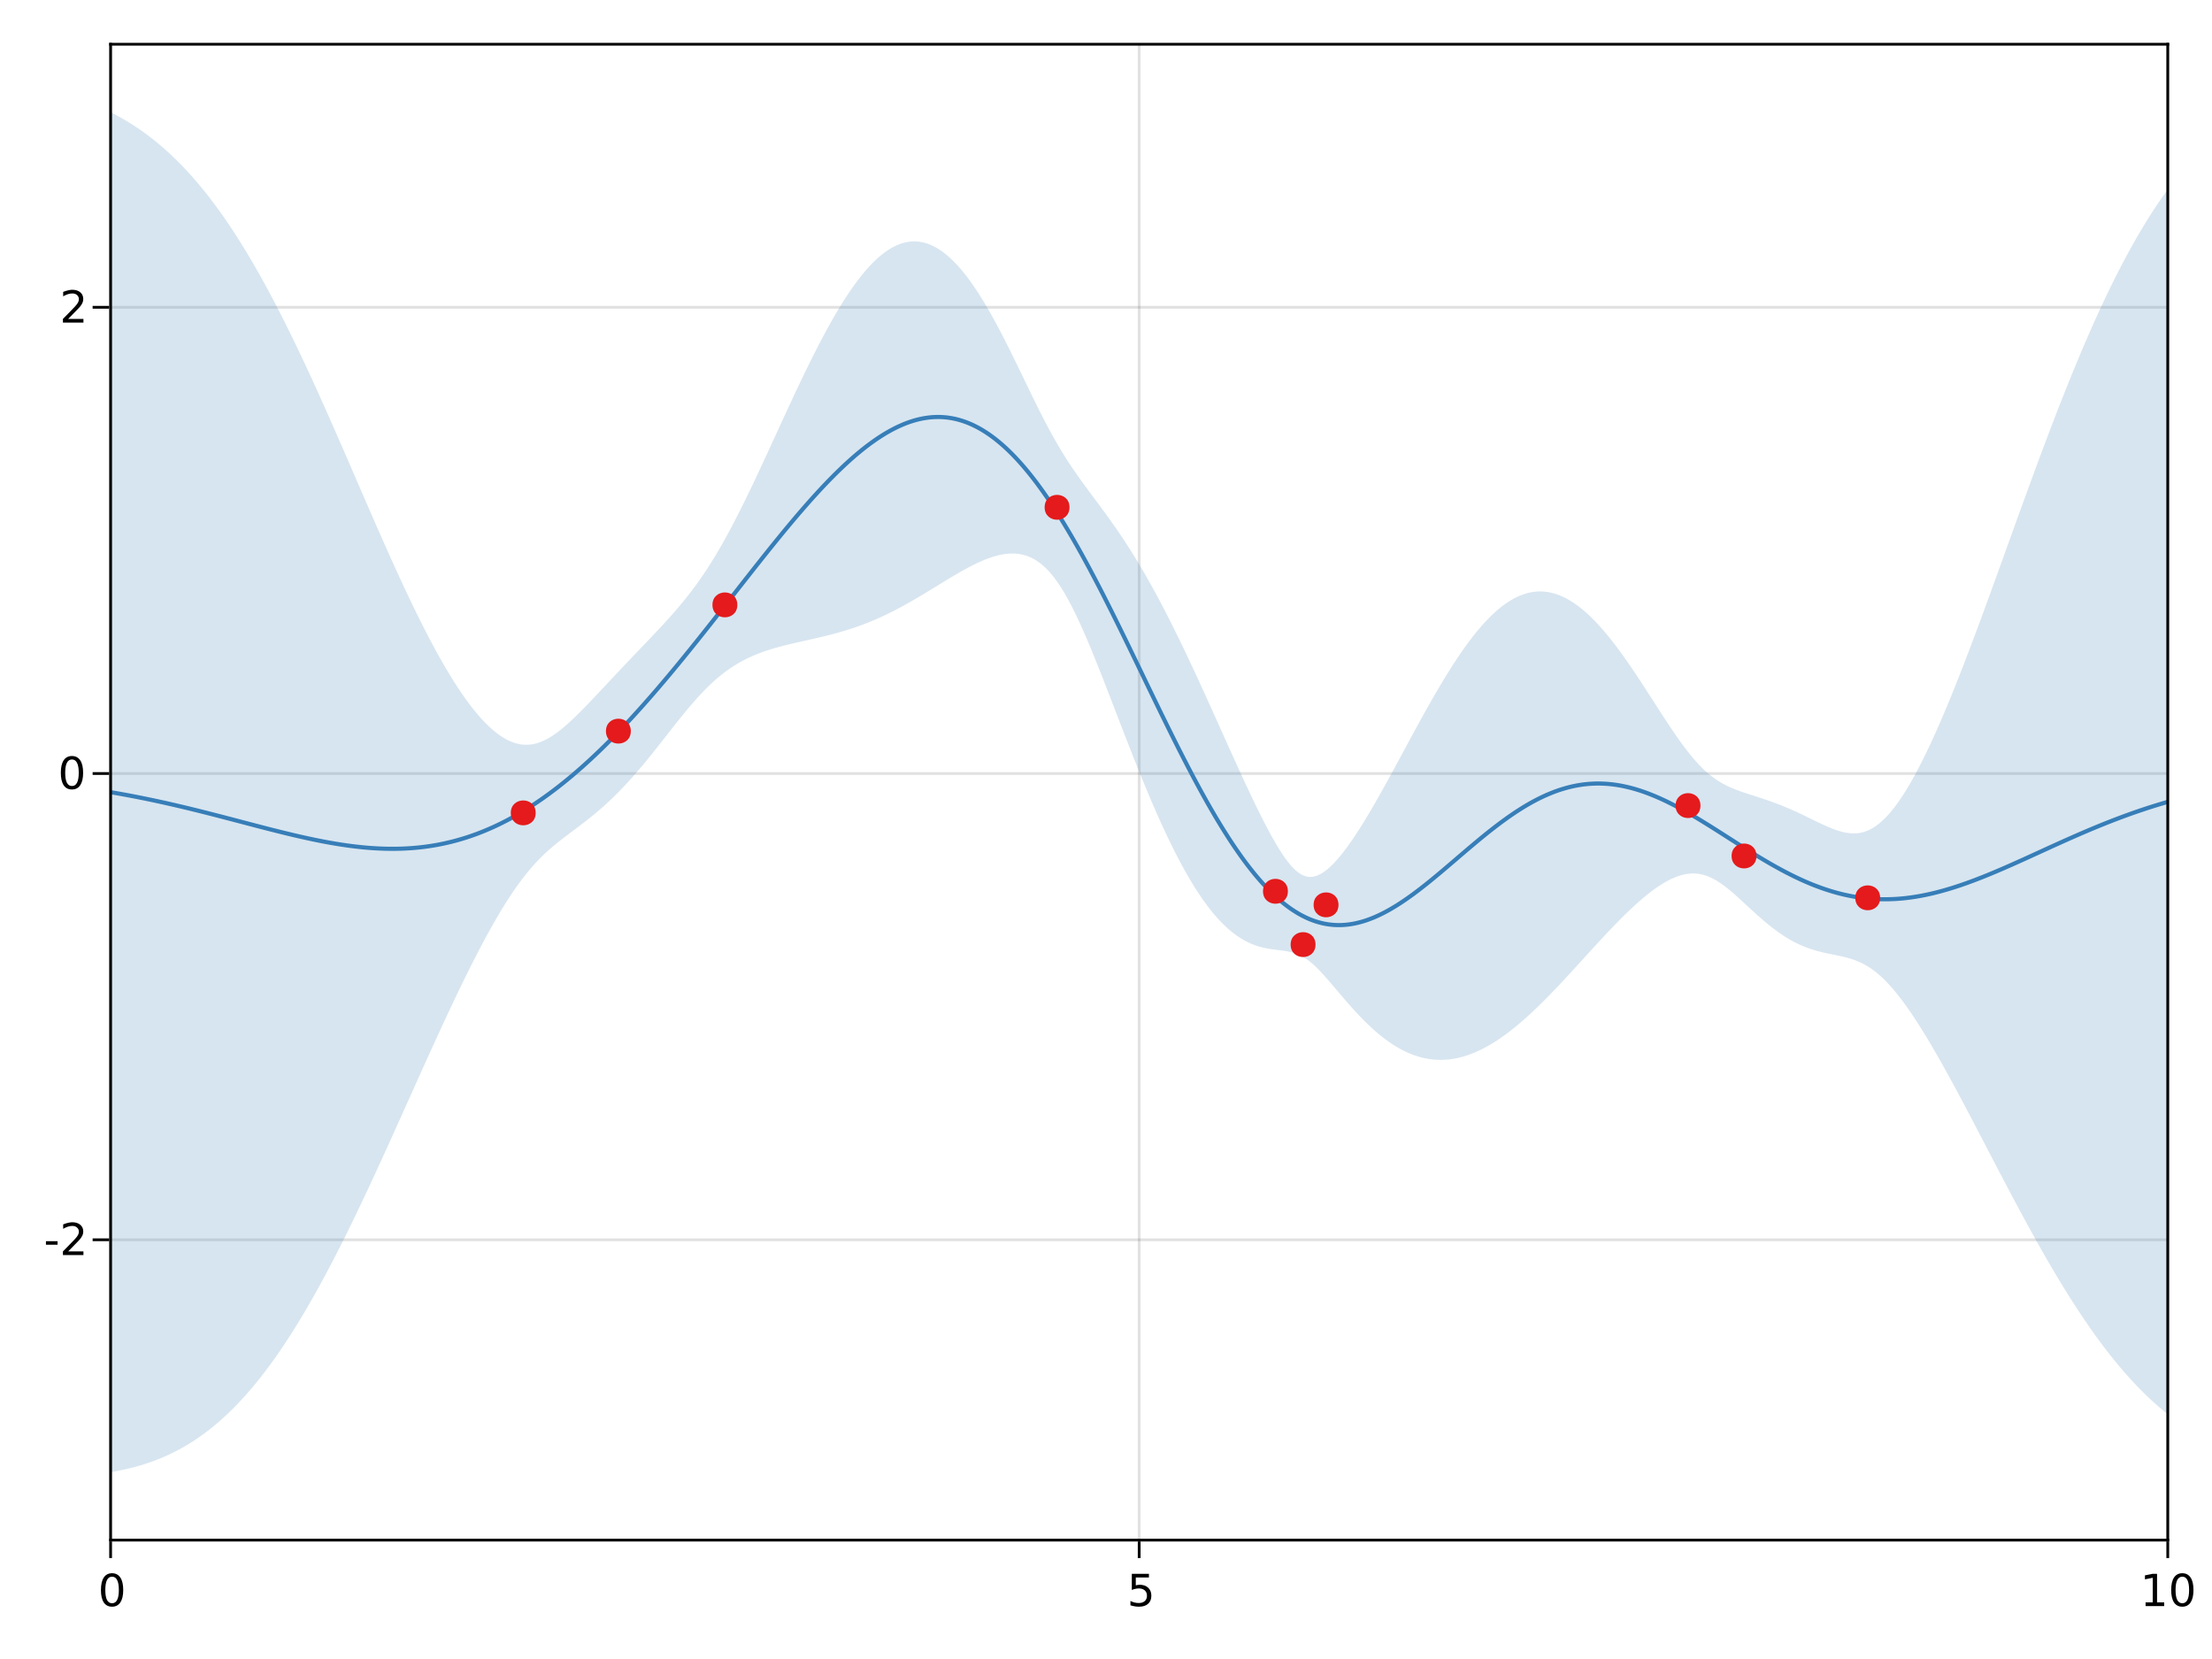 <?xml version="1.0" encoding="UTF-8"?>
<svg xmlns="http://www.w3.org/2000/svg" xmlns:xlink="http://www.w3.org/1999/xlink" width="600pt" height="450pt" viewBox="0 0 600 450" version="1.1">
<defs>
<g>
<symbol overflow="visible" id="cdISqWsS0-0">
<path style="stroke:none;" d="M 0.594 2.125 L 0.594 -8.469 L 6.594 -8.469 L 6.594 2.125 Z M 1.266 1.453 L 5.938 1.453 L 5.938 -7.781 L 1.266 -7.781 Z M 1.266 1.453 "/>
</symbol>
<symbol overflow="visible" id="cdISqWsS0-1">
<path style="stroke:none;" d="M 3.812 -7.969 C 3.207 -7.969 2.75 -7.664 2.438 -7.062 C 2.133 -6.469 1.984 -5.566 1.984 -4.359 C 1.984 -3.16 2.133 -2.258 2.438 -1.656 C 2.75 -1.062 3.207 -0.766 3.812 -0.766 C 4.426 -0.766 4.883 -1.062 5.188 -1.656 C 5.5 -2.258 5.656 -3.16 5.656 -4.359 C 5.656 -5.566 5.5 -6.469 5.188 -7.062 C 4.883 -7.664 4.426 -7.969 3.812 -7.969 Z M 3.812 -8.906 C 4.789 -8.906 5.539 -8.516 6.062 -7.734 C 6.582 -6.961 6.844 -5.836 6.844 -4.359 C 6.844 -2.891 6.582 -1.766 6.062 -0.984 C 5.539 -0.211 4.789 0.172 3.812 0.172 C 2.832 0.172 2.082 -0.211 1.562 -0.984 C 1.051 -1.766 0.797 -2.891 0.797 -4.359 C 0.797 -5.836 1.051 -6.961 1.562 -7.734 C 2.082 -8.516 2.832 -8.906 3.812 -8.906 Z M 3.812 -8.906 "/>
</symbol>
<symbol overflow="visible" id="cdISqWsS0-2">
<path style="stroke:none;" d="M 0.594 -3.766 L 3.75 -3.766 L 3.75 -2.812 L 0.594 -2.812 Z M 0.594 -3.766 "/>
</symbol>
<symbol overflow="visible" id="cdISqWsS1-0">
<path style="stroke:none;" d="M 0.594 2.125 L 0.594 -8.469 L 6.594 -8.469 L 6.594 2.125 Z M 1.266 1.453 L 5.938 1.453 L 5.938 -7.781 L 1.266 -7.781 Z M 1.266 1.453 "/>
</symbol>
<symbol overflow="visible" id="cdISqWsS1-1">
<path style="stroke:none;" d="M 1.297 -8.75 L 5.938 -8.75 L 5.938 -7.75 L 2.375 -7.75 L 2.375 -5.609 C 2.551 -5.672 2.723 -5.711 2.891 -5.734 C 3.066 -5.766 3.238 -5.781 3.406 -5.781 C 4.383 -5.781 5.16 -5.508 5.734 -4.969 C 6.305 -4.438 6.594 -3.719 6.594 -2.812 C 6.594 -1.863 6.297 -1.129 5.703 -0.609 C 5.117 -0.086 4.297 0.172 3.234 0.172 C 2.859 0.172 2.477 0.141 2.094 0.078 C 1.719 0.016 1.328 -0.078 0.922 -0.203 L 0.922 -1.391 C 1.273 -1.203 1.641 -1.062 2.016 -0.969 C 2.391 -0.875 2.785 -0.828 3.203 -0.828 C 3.879 -0.828 4.414 -1.004 4.812 -1.359 C 5.207 -1.711 5.406 -2.195 5.406 -2.812 C 5.406 -3.414 5.207 -3.895 4.812 -4.25 C 4.414 -4.602 3.879 -4.781 3.203 -4.781 C 2.891 -4.781 2.57 -4.742 2.25 -4.672 C 1.938 -4.609 1.617 -4.504 1.297 -4.359 Z M 1.297 -8.75 "/>
</symbol>
<symbol overflow="visible" id="cdISqWsS2-0">
<path style="stroke:none;" d="M 0.594 2.125 L 0.594 -8.469 L 6.594 -8.469 L 6.594 2.125 Z M 1.266 1.453 L 5.938 1.453 L 5.938 -7.781 L 1.266 -7.781 Z M 1.266 1.453 "/>
</symbol>
<symbol overflow="visible" id="cdISqWsS2-1">
<path style="stroke:none;" d="M 1.484 -1 L 3.422 -1 L 3.422 -7.672 L 1.312 -7.25 L 1.312 -8.328 L 3.406 -8.75 L 4.594 -8.75 L 4.594 -1 L 6.531 -1 L 6.531 0 L 1.484 0 Z M 1.484 -1 "/>
</symbol>
<symbol overflow="visible" id="cdISqWsS3-0">
<path style="stroke:none;" d="M 0.594 2.125 L 0.594 -8.469 L 6.594 -8.469 L 6.594 2.125 Z M 1.266 1.453 L 5.938 1.453 L 5.938 -7.781 L 1.266 -7.781 Z M 1.266 1.453 "/>
</symbol>
<symbol overflow="visible" id="cdISqWsS3-1">
<path style="stroke:none;" d="M 3.812 -7.969 C 3.207 -7.969 2.75 -7.664 2.438 -7.062 C 2.133 -6.469 1.984 -5.566 1.984 -4.359 C 1.984 -3.16 2.133 -2.258 2.438 -1.656 C 2.75 -1.062 3.207 -0.766 3.812 -0.766 C 4.426 -0.766 4.883 -1.062 5.188 -1.656 C 5.5 -2.258 5.656 -3.16 5.656 -4.359 C 5.656 -5.566 5.5 -6.469 5.188 -7.062 C 4.883 -7.664 4.426 -7.969 3.812 -7.969 Z M 3.812 -8.906 C 4.789 -8.906 5.539 -8.516 6.062 -7.734 C 6.582 -6.961 6.844 -5.836 6.844 -4.359 C 6.844 -2.891 6.582 -1.766 6.062 -0.984 C 5.539 -0.211 4.789 0.172 3.812 0.172 C 2.832 0.172 2.082 -0.211 1.562 -0.984 C 1.051 -1.766 0.797 -2.891 0.797 -4.359 C 0.797 -5.836 1.051 -6.961 1.562 -7.734 C 2.082 -8.516 2.832 -8.906 3.812 -8.906 Z M 3.812 -8.906 "/>
</symbol>
<symbol overflow="visible" id="cdISqWsS4-0">
<path style="stroke:none;" d="M 0.594 2.125 L 0.594 -8.469 L 6.594 -8.469 L 6.594 2.125 Z M 1.266 1.453 L 5.938 1.453 L 5.938 -7.781 L 1.266 -7.781 Z M 1.266 1.453 "/>
</symbol>
<symbol overflow="visible" id="cdISqWsS4-1">
<path style="stroke:none;" d="M 2.297 -1 L 6.438 -1 L 6.438 0 L 0.875 0 L 0.875 -1 C 1.32 -1.457 1.93 -2.078 2.703 -2.859 C 3.484 -3.648 3.973 -4.16 4.172 -4.391 C 4.555 -4.805 4.82 -5.16 4.969 -5.453 C 5.125 -5.754 5.203 -6.047 5.203 -6.328 C 5.203 -6.797 5.035 -7.176 4.703 -7.469 C 4.379 -7.758 3.957 -7.906 3.438 -7.906 C 3.062 -7.906 2.664 -7.844 2.25 -7.719 C 1.844 -7.594 1.406 -7.395 0.938 -7.125 L 0.938 -8.328 C 1.414 -8.516 1.859 -8.656 2.266 -8.75 C 2.68 -8.852 3.062 -8.906 3.406 -8.906 C 4.312 -8.906 5.035 -8.676 5.578 -8.219 C 6.117 -7.77 6.391 -7.164 6.391 -6.406 C 6.391 -6.051 6.32 -5.711 6.188 -5.391 C 6.051 -5.066 5.805 -4.688 5.453 -4.25 C 5.348 -4.133 5.035 -3.805 4.516 -3.266 C 3.992 -2.723 3.254 -1.969 2.297 -1 Z M 2.297 -1 "/>
</symbol>
<symbol overflow="visible" id="cdISqWsS5-0">
<path style="stroke:none;" d="M 0.594 2.125 L 0.594 -8.469 L 6.594 -8.469 L 6.594 2.125 Z M 1.266 1.453 L 5.938 1.453 L 5.938 -7.781 L 1.266 -7.781 Z M 1.266 1.453 "/>
</symbol>
<symbol overflow="visible" id="cdISqWsS5-1">
<path style="stroke:none;" d="M 3.812 -7.969 C 3.207 -7.969 2.75 -7.664 2.438 -7.062 C 2.133 -6.469 1.984 -5.566 1.984 -4.359 C 1.984 -3.16 2.133 -2.258 2.438 -1.656 C 2.75 -1.062 3.207 -0.766 3.812 -0.766 C 4.426 -0.766 4.883 -1.062 5.188 -1.656 C 5.5 -2.258 5.656 -3.16 5.656 -4.359 C 5.656 -5.566 5.5 -6.469 5.188 -7.062 C 4.883 -7.664 4.426 -7.969 3.812 -7.969 Z M 3.812 -8.906 C 4.789 -8.906 5.539 -8.516 6.062 -7.734 C 6.582 -6.961 6.844 -5.836 6.844 -4.359 C 6.844 -2.891 6.582 -1.766 6.062 -0.984 C 5.539 -0.211 4.789 0.172 3.812 0.172 C 2.832 0.172 2.082 -0.211 1.562 -0.984 C 1.051 -1.766 0.797 -2.891 0.797 -4.359 C 0.797 -5.836 1.051 -6.961 1.562 -7.734 C 2.082 -8.516 2.832 -8.906 3.812 -8.906 Z M 3.812 -8.906 "/>
</symbol>
<symbol overflow="visible" id="cdISqWsS6-0">
<path style="stroke:none;" d="M 0.594 2.125 L 0.594 -8.469 L 6.594 -8.469 L 6.594 2.125 Z M 1.266 1.453 L 5.938 1.453 L 5.938 -7.781 L 1.266 -7.781 Z M 1.266 1.453 "/>
</symbol>
<symbol overflow="visible" id="cdISqWsS6-1">
<path style="stroke:none;" d="M 2.297 -1 L 6.438 -1 L 6.438 0 L 0.875 0 L 0.875 -1 C 1.32 -1.457 1.93 -2.078 2.703 -2.859 C 3.484 -3.648 3.973 -4.16 4.172 -4.391 C 4.555 -4.805 4.82 -5.16 4.969 -5.453 C 5.125 -5.754 5.203 -6.047 5.203 -6.328 C 5.203 -6.797 5.035 -7.176 4.703 -7.469 C 4.379 -7.758 3.957 -7.906 3.438 -7.906 C 3.062 -7.906 2.664 -7.844 2.25 -7.719 C 1.844 -7.594 1.406 -7.395 0.938 -7.125 L 0.938 -8.328 C 1.414 -8.516 1.859 -8.656 2.266 -8.75 C 2.68 -8.852 3.062 -8.906 3.406 -8.906 C 4.312 -8.906 5.035 -8.676 5.578 -8.219 C 6.117 -7.77 6.391 -7.164 6.391 -6.406 C 6.391 -6.051 6.32 -5.711 6.188 -5.391 C 6.051 -5.066 5.805 -4.688 5.453 -4.25 C 5.348 -4.133 5.035 -3.805 4.516 -3.266 C 3.992 -2.723 3.254 -1.969 2.297 -1 Z M 2.297 -1 "/>
</symbol>
</g>
<clipPath id="clip1">
  <path d="M 30 97 L 588 97 L 588 267 L 30 267 Z M 30 97 "/>
</clipPath>
</defs>
<g id="surface1">
<rect x="0" y="0" width="600" height="450" style="fill:rgb(100%,100%,100%);fill-opacity:1;stroke:none;"/>
<path style=" stroke:none;fill-rule:nonzero;fill:rgb(100%,100%,100%);fill-opacity:1;" d="M 30 417.75 L 588 417.75 L 588 12 L 30 12 Z M 30 417.75 "/>
<path style="fill:none;stroke-width:1;stroke-linecap:butt;stroke-linejoin:miter;stroke:rgb(0%,0%,0%);stroke-opacity:0.12;stroke-miterlimit:10;" d="M 40 557 L 40 16 " transform="matrix(0.75,0,0,0.75,0,0)"/>
<path style="fill:none;stroke-width:1;stroke-linecap:butt;stroke-linejoin:miter;stroke:rgb(0%,0%,0%);stroke-opacity:0.12;stroke-miterlimit:10;" d="M 412 557 L 412 16 " transform="matrix(0.75,0,0,0.75,0,0)"/>
<path style="fill:none;stroke-width:1;stroke-linecap:butt;stroke-linejoin:miter;stroke:rgb(0%,0%,0%);stroke-opacity:0.12;stroke-miterlimit:10;" d="M 784 557 L 784 16 " transform="matrix(0.75,0,0,0.75,0,0)"/>
<path style="fill:none;stroke-width:1;stroke-linecap:butt;stroke-linejoin:miter;stroke:rgb(0%,0%,0%);stroke-opacity:0.12;stroke-miterlimit:10;" d="M 40 448.38 L 784 448.38 " transform="matrix(0.75,0,0,0.75,0,0)"/>
<path style="fill:none;stroke-width:1;stroke-linecap:butt;stroke-linejoin:miter;stroke:rgb(0%,0%,0%);stroke-opacity:0.12;stroke-miterlimit:10;" d="M 40 279.755 L 784 279.755 " transform="matrix(0.75,0,0,0.75,0,0)"/>
<path style="fill:none;stroke-width:1;stroke-linecap:butt;stroke-linejoin:miter;stroke:rgb(0%,0%,0%);stroke-opacity:0.12;stroke-miterlimit:10;" d="M 40 111.135 L 784 111.135 " transform="matrix(0.75,0,0,0.75,0,0)"/>
<g style="fill:rgb(0%,0%,0%);fill-opacity:1;">
  <use xlink:href="#cdISqWsS0-1" x="26.582" y="435.641"/>
</g>
<g style="fill:rgb(0%,0%,0%);fill-opacity:1;">
  <use xlink:href="#cdISqWsS1-1" x="305.707" y="435.641"/>
</g>
<g style="fill:rgb(0%,0%,0%);fill-opacity:1;">
  <use xlink:href="#cdISqWsS2-1" x="580.5" y="435.641"/>
</g>
<g style="fill:rgb(0%,0%,0%);fill-opacity:1;">
  <use xlink:href="#cdISqWsS3-1" x="588.133" y="435.641"/>
</g>
<g style="fill:rgb(0%,0%,0%);fill-opacity:1;">
  <use xlink:href="#cdISqWsS0-2" x="11.867" y="340.438"/>
</g>
<g style="fill:rgb(0%,0%,0%);fill-opacity:1;">
  <use xlink:href="#cdISqWsS4-1" x="16.195" y="340.438"/>
</g>
<g style="fill:rgb(0%,0%,0%);fill-opacity:1;">
  <use xlink:href="#cdISqWsS5-1" x="15.703" y="213.973"/>
</g>
<g style="fill:rgb(0%,0%,0%);fill-opacity:1;">
  <use xlink:href="#cdISqWsS6-1" x="16.195" y="87.504"/>
</g>
<path style=" stroke:none;fill-rule:nonzero;fill:rgb(21.6%,49.4%,72.2%);fill-opacity:0.2;" d="M 30 30.441 L 30.559 30.727 L 31.117 31.016 L 31.676 31.312 L 32.23 31.617 L 32.789 31.926 L 33.348 32.246 L 33.906 32.57 L 34.465 32.902 L 35.023 33.242 L 35.578 33.59 L 36.137 33.945 L 36.695 34.309 L 37.254 34.68 L 37.812 35.059 L 38.371 35.449 L 38.93 35.844 L 39.484 36.25 L 40.043 36.66 L 40.602 37.082 L 41.16 37.516 L 41.719 37.953 L 42.277 38.402 L 42.836 38.859 L 43.391 39.328 L 43.949 39.805 L 44.508 40.289 L 45.066 40.785 L 45.625 41.289 L 46.184 41.805 L 46.738 42.332 L 47.297 42.863 L 47.855 43.41 L 48.414 43.965 L 48.973 44.531 L 49.531 45.105 L 50.09 45.691 L 50.645 46.285 L 51.203 46.895 L 51.762 47.512 L 52.32 48.141 L 52.879 48.777 L 53.438 49.426 L 53.992 50.086 L 54.551 50.758 L 55.109 51.441 L 55.668 52.133 L 56.227 52.84 L 56.785 53.555 L 57.344 54.281 L 57.898 55.02 L 58.457 55.766 L 59.016 56.527 L 59.574 57.301 L 60.133 58.082 L 60.691 58.875 L 61.246 59.68 L 61.805 60.496 L 62.363 61.324 L 62.922 62.164 L 63.48 63.016 L 64.039 63.875 L 64.598 64.75 L 65.152 65.633 L 65.711 66.527 L 66.27 67.434 L 66.828 68.352 L 67.387 69.281 L 67.945 70.219 L 68.504 71.172 L 69.059 72.133 L 69.617 73.105 L 70.176 74.086 L 70.734 75.078 L 71.293 76.082 L 71.852 77.098 L 72.406 78.121 L 72.965 79.156 L 73.523 80.203 L 74.082 81.258 L 74.641 82.32 L 75.199 83.395 L 75.758 84.48 L 76.312 85.57 L 76.871 86.676 L 77.43 87.785 L 77.988 88.906 L 78.547 90.035 L 79.105 91.176 L 79.66 92.32 L 80.219 93.477 L 80.777 94.637 L 81.336 95.809 L 81.895 96.988 L 82.453 98.172 L 83.012 99.367 L 83.566 100.566 L 84.125 101.773 L 84.684 102.984 L 85.801 105.43 L 86.359 106.664 L 86.914 107.898 L 87.473 109.141 L 88.59 111.641 L 89.148 112.898 L 90.266 115.422 L 90.82 116.691 L 91.938 119.238 L 92.496 120.516 L 94.172 124.359 L 94.727 125.645 L 95.285 126.934 L 95.844 128.219 L 96.961 130.797 L 97.52 132.082 L 98.074 133.371 L 99.75 137.227 L 100.867 139.789 L 101.426 141.066 L 101.98 142.34 L 103.098 144.879 L 103.656 146.141 L 104.215 147.398 L 104.773 148.652 L 105.328 149.902 L 105.887 151.145 L 106.445 152.383 L 107.004 153.617 L 107.562 154.84 L 108.121 156.059 L 108.68 157.27 L 109.234 158.473 L 109.793 159.668 L 110.352 160.852 L 110.91 162.031 L 111.469 163.199 L 112.027 164.359 L 112.586 165.508 L 113.141 166.645 L 113.699 167.773 L 114.258 168.891 L 114.816 169.996 L 115.375 171.09 L 115.934 172.172 L 116.488 173.242 L 117.047 174.297 L 117.605 175.34 L 118.164 176.371 L 118.723 177.383 L 119.281 178.387 L 119.84 179.371 L 120.395 180.344 L 120.953 181.297 L 121.512 182.238 L 122.07 183.16 L 122.629 184.066 L 123.188 184.957 L 123.742 185.828 L 124.301 186.684 L 124.859 187.52 L 125.418 188.336 L 125.977 189.137 L 126.535 189.914 L 127.094 190.672 L 127.648 191.414 L 128.207 192.133 L 128.766 192.828 L 129.324 193.504 L 129.883 194.156 L 130.441 194.789 L 130.996 195.398 L 131.555 195.98 L 132.113 196.543 L 132.672 197.078 L 133.23 197.59 L 133.789 198.078 L 134.348 198.539 L 134.902 198.973 L 135.461 199.383 L 136.02 199.762 L 136.578 200.113 L 137.137 200.438 L 137.695 200.734 L 138.254 201 L 138.809 201.234 L 139.367 201.441 L 139.926 201.613 L 140.484 201.758 L 141.043 201.871 L 141.602 201.953 L 142.156 202 L 142.715 202.02 L 143.273 202.004 L 143.832 201.957 L 144.391 201.883 L 144.949 201.773 L 145.508 201.633 L 146.062 201.461 L 146.621 201.262 L 147.18 201.035 L 147.738 200.777 L 148.297 200.496 L 148.855 200.184 L 149.41 199.852 L 149.969 199.492 L 150.527 199.109 L 151.086 198.711 L 151.645 198.289 L 152.203 197.848 L 152.762 197.391 L 153.316 196.918 L 153.875 196.426 L 154.434 195.926 L 154.992 195.41 L 155.551 194.887 L 156.109 194.352 L 156.664 193.805 L 157.223 193.25 L 157.781 192.691 L 158.34 192.125 L 159.457 190.977 L 160.016 190.395 L 160.57 189.809 L 161.129 189.223 L 161.688 188.633 L 163.922 186.258 L 164.477 185.664 L 165.035 185.066 L 167.27 182.691 L 167.824 182.098 L 169.5 180.328 L 170.059 179.742 L 170.617 179.152 L 171.176 178.566 L 171.73 177.984 L 172.289 177.398 L 172.848 176.816 L 173.406 176.23 L 173.965 175.648 L 174.523 175.062 L 175.078 174.48 L 175.637 173.895 L 176.195 173.312 L 176.754 172.723 L 177.312 172.137 L 178.43 170.949 L 178.984 170.355 L 179.543 169.754 L 180.102 169.148 L 180.66 168.539 L 181.219 167.926 L 181.777 167.305 L 182.336 166.676 L 182.891 166.039 L 183.449 165.395 L 184.008 164.742 L 184.566 164.082 L 185.125 163.406 L 185.684 162.723 L 186.238 162.027 L 186.797 161.32 L 187.355 160.598 L 187.914 159.863 L 188.473 159.113 L 189.031 158.348 L 189.59 157.566 L 190.145 156.77 L 190.703 155.957 L 191.262 155.129 L 191.82 154.281 L 192.379 153.414 L 192.938 152.535 L 193.492 151.633 L 194.051 150.715 L 194.609 149.781 L 195.168 148.828 L 195.727 147.859 L 196.285 146.875 L 196.844 145.871 L 197.398 144.852 L 197.957 143.82 L 198.516 142.77 L 199.074 141.707 L 199.633 140.629 L 200.191 139.535 L 200.746 138.434 L 201.305 137.316 L 201.863 136.191 L 202.422 135.051 L 202.98 133.902 L 203.539 132.746 L 204.098 131.578 L 204.652 130.402 L 205.211 129.223 L 205.77 128.035 L 206.328 126.84 L 206.887 125.641 L 207.445 124.438 L 208.004 123.23 L 208.559 122.02 L 211.352 115.945 L 211.906 114.73 L 213.023 112.309 L 213.582 111.102 L 214.141 109.898 L 214.699 108.699 L 215.258 107.504 L 215.812 106.312 L 216.371 105.133 L 216.93 103.957 L 217.488 102.789 L 218.047 101.629 L 218.605 100.477 L 219.16 99.336 L 219.719 98.203 L 220.277 97.082 L 220.836 95.969 L 221.395 94.871 L 221.953 93.785 L 222.512 92.711 L 223.066 91.652 L 223.625 90.605 L 224.184 89.574 L 224.742 88.555 L 225.301 87.555 L 225.859 86.57 L 226.414 85.602 L 226.973 84.648 L 227.531 83.715 L 228.09 82.801 L 228.648 81.902 L 229.207 81.027 L 229.766 80.168 L 230.32 79.332 L 230.879 78.512 L 231.438 77.719 L 231.996 76.941 L 232.555 76.191 L 233.113 75.461 L 233.672 74.754 L 234.227 74.066 L 234.785 73.406 L 235.344 72.77 L 235.902 72.16 L 236.461 71.57 L 237.02 71.008 L 237.574 70.473 L 238.133 69.961 L 238.691 69.477 L 239.25 69.02 L 239.809 68.586 L 240.367 68.184 L 240.926 67.805 L 241.48 67.453 L 242.039 67.133 L 242.598 66.84 L 243.156 66.57 L 243.715 66.336 L 244.273 66.125 L 244.828 65.945 L 245.387 65.793 L 245.945 65.672 L 246.504 65.578 L 247.062 65.516 L 247.621 65.484 L 248.18 65.477 L 248.734 65.504 L 249.293 65.559 L 249.852 65.645 L 250.41 65.758 L 250.969 65.902 L 251.527 66.074 L 252.086 66.277 L 252.641 66.512 L 253.199 66.773 L 253.758 67.066 L 254.316 67.387 L 254.875 67.738 L 255.434 68.117 L 255.988 68.527 L 256.547 68.965 L 257.105 69.43 L 257.664 69.926 L 258.223 70.445 L 258.781 70.996 L 259.34 71.574 L 259.895 72.18 L 260.453 72.812 L 261.012 73.473 L 261.57 74.156 L 262.129 74.871 L 262.688 75.605 L 263.242 76.367 L 263.801 77.156 L 264.359 77.965 L 264.918 78.801 L 265.477 79.656 L 266.035 80.535 L 266.594 81.438 L 267.148 82.363 L 267.707 83.305 L 268.266 84.27 L 268.824 85.25 L 269.383 86.254 L 269.941 87.27 L 270.496 88.309 L 271.055 89.359 L 271.613 90.426 L 272.172 91.504 L 272.73 92.598 L 273.289 93.703 L 273.848 94.82 L 274.402 95.945 L 274.961 97.078 L 275.52 98.219 L 276.637 100.516 L 277.754 102.828 L 278.309 103.98 L 278.867 105.137 L 279.984 107.434 L 280.543 108.57 L 281.102 109.703 L 281.656 110.824 L 282.215 111.934 L 282.773 113.027 L 283.332 114.113 L 283.891 115.18 L 284.449 116.227 L 285.008 117.262 L 285.562 118.273 L 286.121 119.266 L 286.68 120.242 L 287.238 121.195 L 287.797 122.129 L 288.355 123.043 L 288.91 123.938 L 289.469 124.812 L 290.027 125.672 L 290.586 126.512 L 291.145 127.336 L 291.703 128.148 L 292.262 128.949 L 292.816 129.734 L 293.375 130.512 L 293.934 131.281 L 294.492 132.043 L 295.051 132.801 L 295.609 133.555 L 296.164 134.305 L 296.723 135.051 L 297.84 136.551 L 298.957 138.059 L 299.516 138.82 L 300.07 139.586 L 300.629 140.359 L 301.188 141.141 L 301.746 141.926 L 302.305 142.723 L 302.863 143.527 L 303.422 144.34 L 303.977 145.164 L 304.535 145.996 L 305.094 146.84 L 305.652 147.699 L 306.211 148.562 L 306.77 149.441 L 307.324 150.332 L 307.883 151.234 L 308.441 152.148 L 309 153.074 L 309.559 154.012 L 310.117 154.965 L 310.676 155.926 L 311.23 156.898 L 311.789 157.887 L 312.348 158.887 L 312.906 159.895 L 313.465 160.918 L 314.023 161.953 L 314.578 162.996 L 315.137 164.055 L 315.695 165.121 L 316.254 166.199 L 316.812 167.289 L 317.371 168.387 L 317.93 169.496 L 318.484 170.617 L 319.043 171.746 L 319.602 172.883 L 320.16 174.031 L 320.719 175.184 L 321.277 176.348 L 321.836 177.52 L 322.391 178.699 L 322.949 179.887 L 323.508 181.078 L 324.066 182.277 L 324.625 183.484 L 325.184 184.695 L 325.738 185.91 L 326.297 187.129 L 327.414 189.582 L 328.531 192.051 L 329.09 193.289 L 329.645 194.527 L 330.203 195.766 L 332.438 200.734 L 332.992 201.973 L 333.551 203.211 L 334.109 204.445 L 335.227 206.906 L 335.785 208.129 L 336.344 209.348 L 336.898 210.562 L 337.457 211.77 L 338.016 212.969 L 338.574 214.16 L 339.133 215.344 L 339.691 216.516 L 340.246 217.676 L 340.805 218.828 L 341.363 219.965 L 341.922 221.086 L 342.48 222.191 L 343.039 223.281 L 343.598 224.352 L 344.152 225.402 L 344.711 226.434 L 345.27 227.434 L 345.828 228.414 L 346.387 229.359 L 346.945 230.277 L 347.504 231.156 L 348.059 232 L 348.617 232.801 L 349.176 233.559 L 349.734 234.266 L 350.293 234.918 L 350.852 235.512 L 351.406 236.047 L 351.965 236.516 L 352.523 236.918 L 353.082 237.254 L 353.641 237.512 L 354.199 237.703 L 354.758 237.82 L 355.312 237.867 L 355.871 237.844 L 356.43 237.754 L 356.988 237.602 L 357.547 237.391 L 358.105 237.121 L 358.66 236.797 L 359.219 236.426 L 359.777 236.004 L 360.336 235.543 L 360.895 235.039 L 361.453 234.496 L 362.012 233.918 L 362.566 233.309 L 363.125 232.668 L 363.684 231.996 L 364.242 231.297 L 364.801 230.574 L 365.359 229.828 L 365.914 229.055 L 366.473 228.262 L 367.031 227.453 L 367.59 226.621 L 368.148 225.77 L 368.707 224.906 L 369.266 224.023 L 369.82 223.125 L 370.379 222.215 L 370.938 221.289 L 371.496 220.352 L 372.055 219.406 L 372.613 218.445 L 373.172 217.477 L 373.727 216.5 L 374.285 215.516 L 374.844 214.52 L 375.402 213.52 L 375.961 212.512 L 376.52 211.5 L 377.074 210.48 L 378.191 208.434 L 378.75 207.406 L 379.867 205.344 L 380.426 204.309 L 380.98 203.273 L 383.215 199.148 L 383.773 198.125 L 384.328 197.102 L 384.887 196.082 L 385.445 195.066 L 386.004 194.059 L 386.562 193.055 L 387.121 192.059 L 387.68 191.07 L 388.234 190.086 L 388.793 189.113 L 389.352 188.145 L 389.91 187.188 L 390.469 186.242 L 391.027 185.305 L 391.586 184.375 L 392.141 183.461 L 392.699 182.559 L 393.258 181.664 L 393.816 180.785 L 394.375 179.922 L 394.934 179.07 L 395.488 178.23 L 396.047 177.406 L 396.605 176.598 L 397.164 175.809 L 397.723 175.031 L 398.281 174.27 L 398.84 173.527 L 399.395 172.801 L 399.953 172.09 L 400.512 171.398 L 401.07 170.727 L 401.629 170.07 L 402.188 169.438 L 402.742 168.82 L 403.301 168.227 L 403.859 167.648 L 404.418 167.094 L 404.977 166.559 L 405.535 166.043 L 406.094 165.551 L 406.648 165.078 L 407.207 164.629 L 407.766 164.203 L 408.324 163.797 L 408.883 163.414 L 409.441 163.051 L 409.996 162.715 L 410.555 162.398 L 411.113 162.105 L 411.672 161.836 L 412.23 161.59 L 412.789 161.367 L 413.348 161.168 L 413.902 160.992 L 414.461 160.84 L 415.02 160.711 L 415.578 160.609 L 416.137 160.527 L 416.695 160.469 L 417.254 160.438 L 417.809 160.43 L 418.367 160.441 L 418.926 160.48 L 419.484 160.543 L 420.043 160.629 L 420.602 160.738 L 421.156 160.871 L 421.715 161.023 L 422.273 161.203 L 422.832 161.406 L 423.391 161.629 L 423.949 161.879 L 424.508 162.148 L 425.062 162.441 L 425.621 162.754 L 426.18 163.09 L 426.738 163.449 L 427.297 163.828 L 427.855 164.23 L 428.41 164.648 L 428.969 165.094 L 429.527 165.555 L 430.086 166.035 L 430.645 166.539 L 431.203 167.059 L 431.762 167.598 L 432.316 168.156 L 432.875 168.734 L 433.434 169.328 L 433.992 169.941 L 434.551 170.57 L 435.109 171.215 L 435.664 171.875 L 436.223 172.551 L 436.781 173.242 L 437.34 173.949 L 437.898 174.672 L 438.457 175.402 L 439.016 176.152 L 439.57 176.91 L 440.129 177.68 L 440.688 178.465 L 441.246 179.254 L 441.805 180.059 L 442.363 180.871 L 442.922 181.691 L 443.477 182.52 L 444.594 184.199 L 445.711 185.902 L 446.27 186.762 L 446.824 187.625 L 447.383 188.488 L 449.617 191.957 L 450.176 192.82 L 450.73 193.684 L 451.289 194.539 L 451.848 195.391 L 452.406 196.238 L 452.965 197.078 L 453.523 197.906 L 454.078 198.727 L 454.637 199.539 L 455.195 200.336 L 455.754 201.117 L 456.312 201.887 L 456.871 202.641 L 457.43 203.375 L 457.984 204.09 L 458.543 204.789 L 459.102 205.461 L 459.66 206.113 L 460.219 206.742 L 460.777 207.348 L 461.336 207.93 L 461.891 208.484 L 462.449 209.012 L 463.008 209.516 L 463.566 209.992 L 464.125 210.441 L 464.684 210.867 L 465.238 211.266 L 465.797 211.645 L 466.355 211.996 L 466.914 212.332 L 467.473 212.645 L 468.031 212.938 L 468.59 213.215 L 469.145 213.473 L 469.703 213.719 L 470.262 213.953 L 470.82 214.176 L 471.379 214.387 L 471.938 214.594 L 472.492 214.789 L 473.051 214.98 L 473.609 215.168 L 474.168 215.352 L 475.285 215.711 L 475.844 215.887 L 476.398 216.066 L 476.957 216.246 L 478.633 216.797 L 479.75 217.18 L 480.305 217.375 L 481.422 217.781 L 481.98 217.992 L 482.539 218.207 L 483.098 218.426 L 483.652 218.652 L 484.211 218.883 L 484.77 219.117 L 485.328 219.355 L 485.887 219.598 L 486.445 219.848 L 487 220.098 L 487.559 220.355 L 488.676 220.879 L 489.234 221.145 L 490.352 221.684 L 490.906 221.957 L 491.465 222.227 L 492.023 222.5 L 493.141 223.039 L 493.699 223.305 L 494.258 223.566 L 494.812 223.82 L 495.371 224.07 L 495.93 224.312 L 496.488 224.547 L 497.047 224.77 L 497.605 224.98 L 498.16 225.176 L 498.719 225.359 L 499.277 225.523 L 499.836 225.672 L 500.395 225.797 L 500.953 225.898 L 501.512 225.977 L 502.066 226.031 L 502.625 226.055 L 503.184 226.051 L 503.742 226.016 L 504.301 225.949 L 504.859 225.844 L 505.418 225.707 L 505.973 225.531 L 506.531 225.32 L 507.09 225.07 L 507.648 224.785 L 508.207 224.457 L 508.766 224.09 L 509.32 223.688 L 509.879 223.242 L 510.438 222.758 L 510.996 222.238 L 511.555 221.68 L 512.113 221.082 L 512.672 220.449 L 513.227 219.777 L 513.785 219.074 L 514.344 218.336 L 514.902 217.566 L 515.461 216.762 L 516.02 215.926 L 516.574 215.059 L 517.133 214.16 L 517.691 213.234 L 518.25 212.277 L 518.809 211.297 L 519.367 210.289 L 519.926 209.254 L 520.48 208.191 L 521.039 207.109 L 521.598 206 L 522.156 204.871 L 522.715 203.719 L 523.273 202.543 L 523.828 201.352 L 524.387 200.137 L 524.945 198.902 L 525.504 197.648 L 526.062 196.379 L 526.621 195.094 L 527.18 193.789 L 527.734 192.469 L 528.293 191.133 L 528.852 189.781 L 529.41 188.418 L 529.969 187.039 L 530.527 185.648 L 531.082 184.242 L 531.641 182.828 L 532.199 181.402 L 532.758 179.961 L 533.316 178.516 L 533.875 177.055 L 534.434 175.59 L 534.988 174.113 L 535.547 172.629 L 536.105 171.137 L 536.664 169.637 L 537.223 168.133 L 537.781 166.621 L 538.34 165.102 L 538.895 163.578 L 539.453 162.051 L 540.012 160.52 L 540.57 158.984 L 541.688 155.906 L 542.242 154.363 L 545.035 146.629 L 545.594 145.078 L 546.148 143.531 L 546.707 141.988 L 547.266 140.441 L 547.824 138.902 L 548.383 137.359 L 548.941 135.824 L 549.5 134.293 L 550.055 132.762 L 550.613 131.234 L 551.73 128.195 L 552.289 126.684 L 552.848 125.18 L 553.402 123.68 L 553.961 122.184 L 554.52 120.695 L 555.078 119.215 L 555.637 117.742 L 556.195 116.273 L 556.75 114.816 L 557.309 113.363 L 557.867 111.922 L 558.426 110.488 L 558.984 109.062 L 559.543 107.645 L 560.102 106.238 L 560.656 104.84 L 561.215 103.453 L 561.773 102.074 L 562.332 100.707 L 562.891 99.352 L 563.449 98.008 L 564.008 96.672 L 564.562 95.348 L 565.121 94.035 L 565.68 92.734 L 566.238 91.445 L 566.797 90.168 L 567.355 88.902 L 567.91 87.648 L 568.469 86.41 L 569.027 85.18 L 569.586 83.965 L 570.145 82.762 L 570.703 81.574 L 571.262 80.398 L 571.816 79.234 L 572.375 78.082 L 572.934 76.945 L 573.492 75.82 L 574.051 74.711 L 574.609 73.613 L 575.168 72.531 L 575.723 71.461 L 576.281 70.402 L 576.84 69.359 L 577.398 68.332 L 577.957 67.316 L 578.516 66.316 L 579.07 65.328 L 579.629 64.355 L 580.188 63.395 L 580.746 62.449 L 581.305 61.52 L 581.863 60.602 L 582.422 59.695 L 582.977 58.805 L 583.535 57.926 L 584.094 57.062 L 584.652 56.215 L 585.211 55.379 L 585.77 54.555 L 586.324 53.746 L 586.883 52.953 L 587.441 52.172 L 588 51.402 L 588 383.605 L 587.441 383.156 L 586.883 382.703 L 586.324 382.234 L 585.77 381.762 L 585.211 381.277 L 584.652 380.785 L 584.094 380.285 L 583.535 379.773 L 582.977 379.254 L 582.422 378.723 L 581.863 378.184 L 581.305 377.633 L 580.746 377.078 L 580.188 376.508 L 579.629 375.934 L 579.07 375.344 L 578.516 374.75 L 577.957 374.145 L 577.398 373.527 L 576.84 372.902 L 576.281 372.27 L 575.723 371.625 L 575.168 370.969 L 574.609 370.305 L 574.051 369.633 L 573.492 368.949 L 572.934 368.258 L 572.375 367.555 L 571.816 366.844 L 571.262 366.121 L 570.703 365.391 L 570.145 364.652 L 569.586 363.902 L 569.027 363.145 L 568.469 362.375 L 567.91 361.598 L 567.355 360.812 L 566.797 360.016 L 566.238 359.211 L 565.68 358.395 L 565.121 357.574 L 564.562 356.742 L 564.008 355.902 L 563.449 355.051 L 562.891 354.195 L 562.332 353.328 L 561.773 352.453 L 561.215 351.57 L 560.656 350.68 L 560.102 349.781 L 559.543 348.875 L 558.984 347.961 L 558.426 347.039 L 557.867 346.109 L 557.309 345.172 L 556.75 344.227 L 556.195 343.277 L 555.637 342.316 L 555.078 341.352 L 554.52 340.383 L 553.961 339.402 L 553.402 338.418 L 552.848 337.43 L 552.289 336.434 L 551.172 334.426 L 550.055 332.395 L 549.5 331.371 L 548.941 330.344 L 548.383 329.312 L 547.824 328.277 L 546.707 326.191 L 546.148 325.145 L 545.594 324.094 L 544.477 321.984 L 543.918 320.922 L 543.359 319.863 L 542.242 317.73 L 541.688 316.664 L 541.129 315.594 L 540.57 314.527 L 540.012 313.453 L 538.895 311.312 L 538.34 310.242 L 537.781 309.168 L 537.223 308.098 L 536.664 307.031 L 536.105 305.961 L 534.988 303.828 L 534.434 302.766 L 533.316 300.648 L 532.758 299.594 L 532.199 298.543 L 531.641 297.496 L 531.082 296.453 L 530.527 295.414 L 529.969 294.383 L 529.41 293.355 L 528.852 292.332 L 528.293 291.316 L 527.734 290.305 L 527.18 289.305 L 526.621 288.309 L 526.062 287.32 L 525.504 286.344 L 524.945 285.371 L 524.387 284.41 L 523.828 283.457 L 523.273 282.516 L 522.715 281.586 L 522.156 280.668 L 521.598 279.758 L 521.039 278.863 L 520.48 277.98 L 519.926 277.113 L 519.367 276.258 L 518.809 275.418 L 518.25 274.594 L 517.691 273.785 L 517.133 272.996 L 516.574 272.223 L 516.02 271.465 L 515.461 270.73 L 514.902 270.012 L 514.344 269.316 L 513.785 268.641 L 513.227 267.988 L 512.672 267.359 L 512.113 266.754 L 511.555 266.172 L 510.996 265.613 L 510.438 265.082 L 509.879 264.574 L 509.32 264.094 L 508.766 263.641 L 508.207 263.211 L 507.648 262.809 L 507.09 262.43 L 506.531 262.078 L 505.973 261.754 L 505.418 261.449 L 504.859 261.172 L 504.301 260.914 L 503.742 260.68 L 503.184 260.461 L 502.625 260.262 L 502.066 260.082 L 501.512 259.914 L 500.953 259.758 L 500.395 259.617 L 499.836 259.48 L 499.277 259.355 L 498.719 259.234 L 498.16 259.117 L 497.605 259.004 L 496.488 258.777 L 495.371 258.543 L 494.812 258.418 L 494.258 258.285 L 493.699 258.148 L 493.141 258.004 L 492.582 257.852 L 492.023 257.688 L 491.465 257.512 L 490.906 257.328 L 490.352 257.129 L 489.793 256.918 L 489.234 256.699 L 488.676 256.461 L 488.117 256.215 L 487.559 255.953 L 487 255.676 L 486.445 255.387 L 485.887 255.082 L 485.328 254.762 L 484.77 254.43 L 484.211 254.086 L 483.652 253.727 L 483.098 253.352 L 482.539 252.965 L 481.98 252.566 L 481.422 252.156 L 480.863 251.73 L 480.305 251.297 L 479.75 250.848 L 479.191 250.391 L 478.633 249.926 L 478.074 249.449 L 477.516 248.965 L 476.398 247.973 L 475.844 247.465 L 475.285 246.957 L 474.727 246.445 L 472.492 244.383 L 471.938 243.871 L 471.379 243.367 L 470.82 242.867 L 470.262 242.379 L 469.703 241.898 L 469.145 241.43 L 468.59 240.977 L 468.031 240.539 L 467.473 240.117 L 466.914 239.719 L 466.355 239.34 L 465.797 238.984 L 465.238 238.652 L 464.684 238.348 L 464.125 238.074 L 463.566 237.824 L 463.008 237.605 L 462.449 237.418 L 461.891 237.258 L 461.336 237.133 L 460.777 237.035 L 460.219 236.969 L 459.66 236.934 L 459.102 236.926 L 458.543 236.949 L 457.984 237 L 457.43 237.078 L 456.871 237.184 L 456.312 237.316 L 455.754 237.473 L 455.195 237.652 L 454.637 237.859 L 454.078 238.082 L 453.523 238.332 L 452.965 238.598 L 452.406 238.883 L 451.848 239.188 L 451.289 239.512 L 450.73 239.852 L 450.176 240.211 L 449.617 240.582 L 449.059 240.969 L 448.5 241.371 L 447.941 241.785 L 447.383 242.211 L 446.824 242.652 L 446.27 243.105 L 445.711 243.566 L 445.152 244.043 L 444.594 244.527 L 444.035 245.023 L 443.477 245.523 L 442.922 246.039 L 442.363 246.559 L 441.805 247.09 L 441.246 247.625 L 440.688 248.168 L 439.57 249.277 L 439.016 249.844 L 438.457 250.41 L 437.898 250.984 L 436.781 252.148 L 435.664 253.328 L 435.109 253.926 L 434.551 254.523 L 433.992 255.125 L 432.875 256.336 L 432.316 256.945 L 431.762 257.555 L 431.203 258.164 L 428.969 260.617 L 428.41 261.227 L 427.855 261.84 L 427.297 262.453 L 426.738 263.062 L 426.18 263.668 L 425.621 264.277 L 425.062 264.879 L 424.508 265.48 L 423.949 266.082 L 422.832 267.27 L 422.273 267.859 L 421.715 268.445 L 421.156 269.027 L 420.602 269.602 L 420.043 270.176 L 419.484 270.742 L 418.926 271.305 L 418.367 271.859 L 417.809 272.41 L 417.254 272.957 L 416.695 273.492 L 416.137 274.023 L 415.578 274.551 L 415.02 275.066 L 414.461 275.578 L 413.902 276.082 L 413.348 276.574 L 412.789 277.062 L 412.23 277.543 L 411.672 278.012 L 411.113 278.473 L 410.555 278.926 L 409.996 279.367 L 409.441 279.801 L 408.883 280.223 L 408.324 280.637 L 407.766 281.043 L 407.207 281.434 L 406.648 281.816 L 406.094 282.188 L 405.535 282.551 L 404.977 282.898 L 404.418 283.238 L 403.859 283.566 L 403.301 283.879 L 402.742 284.184 L 402.188 284.473 L 401.629 284.75 L 401.07 285.016 L 400.512 285.27 L 399.953 285.512 L 399.395 285.738 L 398.84 285.953 L 398.281 286.152 L 397.723 286.34 L 397.164 286.516 L 396.605 286.672 L 396.047 286.82 L 395.488 286.953 L 394.934 287.07 L 394.375 287.172 L 393.816 287.262 L 393.258 287.336 L 392.699 287.395 L 392.141 287.441 L 391.586 287.473 L 391.027 287.484 L 390.469 287.488 L 389.91 287.473 L 389.352 287.441 L 388.793 287.395 L 388.234 287.336 L 387.68 287.258 L 387.121 287.168 L 386.562 287.059 L 386.004 286.934 L 385.445 286.797 L 384.887 286.641 L 384.328 286.473 L 383.773 286.285 L 383.215 286.086 L 382.656 285.867 L 382.098 285.633 L 381.539 285.383 L 380.98 285.121 L 380.426 284.84 L 379.867 284.543 L 379.309 284.23 L 378.75 283.902 L 378.191 283.562 L 377.633 283.203 L 377.074 282.828 L 376.52 282.441 L 375.961 282.035 L 375.402 281.617 L 374.844 281.184 L 374.285 280.734 L 373.727 280.273 L 373.172 279.797 L 372.613 279.305 L 372.055 278.801 L 371.496 278.281 L 370.938 277.75 L 370.379 277.203 L 369.82 276.648 L 369.266 276.078 L 368.707 275.496 L 368.148 274.906 L 367.59 274.301 L 367.031 273.691 L 366.473 273.07 L 365.914 272.438 L 365.359 271.801 L 364.801 271.156 L 364.242 270.508 L 363.125 269.195 L 362.566 268.535 L 362.012 267.879 L 361.453 267.219 L 360.895 266.566 L 360.336 265.918 L 359.777 265.281 L 359.219 264.652 L 358.66 264.039 L 358.105 263.445 L 357.547 262.867 L 356.988 262.316 L 356.43 261.793 L 355.871 261.297 L 355.312 260.832 L 354.758 260.406 L 354.199 260.016 L 353.641 259.664 L 353.082 259.348 L 352.523 259.07 L 351.965 258.828 L 351.406 258.621 L 350.852 258.441 L 350.293 258.289 L 349.734 258.164 L 349.176 258.055 L 348.617 257.961 L 348.059 257.875 L 347.504 257.801 L 346.945 257.73 L 346.387 257.664 L 345.27 257.516 L 344.711 257.434 L 344.152 257.344 L 343.598 257.242 L 343.039 257.125 L 342.48 257 L 341.922 256.855 L 341.363 256.695 L 340.805 256.52 L 340.246 256.32 L 339.691 256.105 L 339.133 255.871 L 338.574 255.613 L 338.016 255.336 L 337.457 255.039 L 336.898 254.715 L 336.344 254.371 L 335.785 254.004 L 335.227 253.613 L 334.668 253.199 L 334.109 252.758 L 333.551 252.297 L 332.992 251.809 L 332.438 251.297 L 331.879 250.762 L 331.32 250.199 L 330.762 249.613 L 330.203 249.004 L 329.645 248.371 L 329.09 247.711 L 328.531 247.027 L 327.973 246.32 L 327.414 245.586 L 326.855 244.828 L 326.297 244.047 L 325.738 243.242 L 325.184 242.41 L 324.625 241.559 L 324.066 240.684 L 323.508 239.781 L 322.949 238.859 L 322.391 237.914 L 321.836 236.945 L 321.277 235.953 L 320.719 234.941 L 320.16 233.906 L 319.602 232.852 L 319.043 231.773 L 318.484 230.676 L 317.93 229.559 L 317.371 228.418 L 316.812 227.262 L 316.254 226.086 L 315.695 224.891 L 315.137 223.676 L 314.578 222.445 L 314.023 221.199 L 313.465 219.934 L 312.906 218.652 L 312.348 217.359 L 311.789 216.047 L 311.23 214.723 L 310.676 213.383 L 310.117 212.031 L 309.559 210.668 L 309 209.293 L 308.441 207.906 L 307.883 206.508 L 307.324 205.102 L 306.77 203.688 L 306.211 202.266 L 305.652 200.84 L 304.535 197.965 L 303.977 196.52 L 303.422 195.074 L 302.305 192.176 L 300.629 187.84 L 300.07 186.402 L 299.516 184.969 L 298.957 183.543 L 298.398 182.129 L 297.84 180.723 L 297.281 179.328 L 296.723 177.949 L 296.164 176.586 L 295.609 175.238 L 295.051 173.91 L 294.492 172.605 L 293.934 171.324 L 293.375 170.066 L 292.816 168.84 L 292.262 167.641 L 291.703 166.473 L 291.145 165.34 L 290.586 164.238 L 290.027 163.18 L 289.469 162.156 L 288.91 161.176 L 288.355 160.238 L 287.797 159.34 L 287.238 158.488 L 286.68 157.68 L 286.121 156.918 L 285.562 156.199 L 285.008 155.527 L 284.449 154.898 L 283.891 154.316 L 283.332 153.777 L 282.773 153.281 L 282.215 152.824 L 281.656 152.41 L 281.102 152.035 L 280.543 151.699 L 279.984 151.402 L 279.426 151.137 L 278.867 150.91 L 278.309 150.711 L 277.754 150.547 L 277.195 150.41 L 276.637 150.305 L 276.078 150.227 L 275.52 150.176 L 274.961 150.148 L 274.402 150.145 L 273.848 150.164 L 273.289 150.203 L 272.73 150.266 L 272.172 150.348 L 271.613 150.445 L 271.055 150.562 L 270.496 150.699 L 269.941 150.848 L 269.383 151.016 L 268.824 151.195 L 268.266 151.387 L 267.707 151.594 L 267.148 151.812 L 266.594 152.043 L 266.035 152.281 L 265.477 152.535 L 264.918 152.793 L 264.359 153.062 L 263.801 153.34 L 263.242 153.625 L 262.688 153.918 L 262.129 154.215 L 261.57 154.52 L 261.012 154.832 L 260.453 155.148 L 259.895 155.469 L 259.34 155.793 L 258.223 156.449 L 257.105 157.121 L 255.988 157.801 L 255.434 158.141 L 254.875 158.48 L 253.758 159.168 L 253.199 159.508 L 252.641 159.852 L 252.086 160.191 L 250.969 160.871 L 250.41 161.207 L 248.734 162.203 L 248.18 162.527 L 247.621 162.852 L 246.504 163.492 L 245.945 163.805 L 244.828 164.422 L 244.273 164.723 L 243.715 165.02 L 243.156 165.312 L 242.598 165.602 L 242.039 165.887 L 241.48 166.168 L 240.926 166.441 L 240.367 166.711 L 239.809 166.977 L 239.25 167.238 L 238.691 167.492 L 238.133 167.742 L 237.574 167.988 L 237.02 168.227 L 236.461 168.461 L 235.902 168.691 L 235.344 168.914 L 234.785 169.133 L 234.227 169.348 L 233.672 169.555 L 233.113 169.762 L 232.555 169.961 L 231.438 170.344 L 230.879 170.527 L 230.32 170.707 L 229.766 170.883 L 229.207 171.055 L 228.648 171.223 L 228.09 171.387 L 227.531 171.547 L 226.973 171.703 L 226.414 171.855 L 225.859 172.004 L 224.742 172.293 L 224.184 172.434 L 223.625 172.57 L 223.066 172.703 L 222.512 172.836 L 221.953 172.969 L 220.836 173.227 L 219.16 173.602 L 218.605 173.727 L 216.93 174.102 L 216.371 174.23 L 215.812 174.355 L 215.258 174.484 L 213.582 174.883 L 212.465 175.164 L 211.906 175.309 L 211.352 175.461 L 210.793 175.613 L 209.676 175.934 L 209.117 176.105 L 208.559 176.281 L 208.004 176.461 L 207.445 176.648 L 206.887 176.848 L 206.328 177.051 L 205.77 177.262 L 205.211 177.484 L 204.652 177.711 L 204.098 177.953 L 203.539 178.199 L 202.98 178.461 L 202.422 178.73 L 201.863 179.016 L 201.305 179.309 L 200.746 179.617 L 200.191 179.934 L 199.633 180.27 L 199.074 180.613 L 198.516 180.977 L 197.957 181.352 L 197.398 181.738 L 196.844 182.145 L 196.285 182.566 L 195.727 183 L 195.168 183.453 L 194.609 183.918 L 194.051 184.402 L 193.492 184.898 L 192.938 185.414 L 192.379 185.941 L 191.82 186.488 L 191.262 187.047 L 190.703 187.621 L 190.145 188.207 L 189.59 188.809 L 189.031 189.426 L 188.473 190.051 L 187.914 190.688 L 187.355 191.34 L 186.797 191.996 L 186.238 192.664 L 185.684 193.344 L 185.125 194.027 L 184.566 194.715 L 183.449 196.113 L 182.891 196.82 L 182.336 197.527 L 180.66 199.66 L 180.102 200.375 L 179.543 201.086 L 178.984 201.793 L 178.43 202.5 L 177.871 203.203 L 176.754 204.602 L 175.637 205.977 L 175.078 206.656 L 174.523 207.328 L 173.965 207.996 L 173.406 208.656 L 172.848 209.305 L 172.289 209.949 L 171.73 210.586 L 171.176 211.211 L 170.617 211.832 L 170.059 212.441 L 169.5 213.039 L 168.941 213.629 L 168.383 214.211 L 167.824 214.785 L 167.27 215.348 L 166.711 215.898 L 166.152 216.441 L 165.594 216.977 L 165.035 217.5 L 164.477 218.016 L 163.922 218.523 L 163.363 219.02 L 162.805 219.508 L 162.246 219.988 L 161.688 220.461 L 161.129 220.926 L 160.57 221.383 L 160.016 221.832 L 159.457 222.273 L 158.898 222.711 L 158.34 223.145 L 157.781 223.574 L 156.664 224.418 L 156.109 224.84 L 155.551 225.258 L 154.992 225.672 L 154.434 226.09 L 153.316 226.934 L 152.762 227.363 L 152.203 227.793 L 151.645 228.234 L 151.086 228.68 L 150.527 229.137 L 149.969 229.602 L 149.41 230.078 L 148.855 230.566 L 148.297 231.07 L 147.738 231.59 L 147.18 232.121 L 146.621 232.672 L 146.062 233.242 L 145.508 233.828 L 144.949 234.434 L 144.391 235.059 L 143.832 235.703 L 143.273 236.367 L 142.715 237.055 L 142.156 237.758 L 141.602 238.484 L 141.043 239.23 L 140.484 239.996 L 139.926 240.781 L 139.367 241.586 L 138.809 242.41 L 138.254 243.254 L 137.695 244.113 L 137.137 244.992 L 136.578 245.887 L 136.02 246.801 L 135.461 247.73 L 134.902 248.676 L 134.348 249.633 L 133.789 250.609 L 133.23 251.598 L 132.672 252.602 L 132.113 253.617 L 131.555 254.645 L 130.996 255.684 L 130.441 256.738 L 129.883 257.801 L 129.324 258.879 L 128.766 259.965 L 128.207 261.059 L 127.648 262.164 L 127.094 263.281 L 126.535 264.402 L 125.977 265.535 L 125.418 266.676 L 124.859 267.828 L 124.301 268.984 L 123.742 270.145 L 123.188 271.316 L 122.629 272.492 L 122.07 273.676 L 120.953 276.059 L 120.395 277.262 L 119.84 278.465 L 119.281 279.672 L 118.723 280.887 L 118.164 282.105 L 117.047 284.551 L 116.488 285.777 L 115.934 287.008 L 114.816 289.477 L 113.699 291.953 L 113.141 293.195 L 112.586 294.438 L 110.91 298.164 L 110.352 299.41 L 109.234 301.895 L 108.68 303.137 L 106.445 308.09 L 105.887 309.32 L 105.328 310.555 L 104.773 311.781 L 104.215 313.008 L 103.656 314.23 L 103.098 315.449 L 102.539 316.664 L 101.98 317.875 L 101.426 319.082 L 100.867 320.285 L 100.309 321.484 L 99.75 322.68 L 99.191 323.867 L 98.633 325.051 L 98.074 326.227 L 97.52 327.398 L 96.961 328.566 L 96.402 329.727 L 95.844 330.879 L 95.285 332.027 L 94.727 333.164 L 94.172 334.297 L 93.613 335.426 L 93.055 336.543 L 92.496 337.652 L 91.938 338.758 L 91.379 339.852 L 90.82 340.938 L 90.266 342.016 L 89.707 343.086 L 89.148 344.148 L 88.59 345.199 L 88.031 346.242 L 87.473 347.277 L 86.914 348.305 L 86.359 349.32 L 85.801 350.324 L 85.242 351.324 L 84.684 352.309 L 84.125 353.285 L 83.566 354.254 L 83.012 355.211 L 82.453 356.156 L 81.895 357.094 L 81.336 358.02 L 80.777 358.934 L 80.219 359.836 L 79.66 360.73 L 79.105 361.613 L 78.547 362.484 L 77.988 363.348 L 77.43 364.195 L 76.871 365.035 L 76.312 365.863 L 75.758 366.68 L 75.199 367.484 L 74.641 368.281 L 74.082 369.062 L 73.523 369.836 L 72.965 370.594 L 72.406 371.344 L 71.852 372.082 L 71.293 372.809 L 70.734 373.523 L 70.176 374.227 L 69.617 374.918 L 69.059 375.602 L 68.504 376.27 L 67.945 376.926 L 67.387 377.574 L 66.828 378.211 L 66.27 378.836 L 65.711 379.449 L 65.152 380.051 L 64.598 380.641 L 64.039 381.219 L 63.48 381.789 L 62.922 382.348 L 62.363 382.895 L 61.805 383.43 L 61.246 383.957 L 60.691 384.469 L 60.133 384.973 L 59.574 385.469 L 59.016 385.949 L 58.457 386.422 L 57.898 386.887 L 57.344 387.336 L 56.785 387.777 L 56.227 388.211 L 55.668 388.633 L 55.109 389.043 L 54.551 389.445 L 53.992 389.84 L 53.438 390.223 L 52.879 390.598 L 52.32 390.961 L 51.762 391.316 L 51.203 391.664 L 50.645 392 L 50.09 392.328 L 49.531 392.648 L 48.973 392.957 L 48.414 393.262 L 47.855 393.555 L 47.297 393.84 L 46.738 394.117 L 46.184 394.387 L 45.625 394.648 L 45.066 394.906 L 44.508 395.152 L 43.949 395.391 L 43.391 395.621 L 42.836 395.848 L 42.277 396.062 L 41.719 396.273 L 41.16 396.477 L 40.602 396.676 L 40.043 396.863 L 39.484 397.047 L 38.93 397.227 L 38.371 397.398 L 37.812 397.562 L 37.254 397.723 L 36.695 397.875 L 36.137 398.023 L 35.578 398.164 L 35.023 398.301 L 34.465 398.434 L 33.906 398.559 L 33.348 398.68 L 32.789 398.797 L 32.23 398.906 L 31.676 399.016 L 31.117 399.117 L 30.559 399.215 L 30 399.309 Z M 30 30.441 "/>
<g clip-path="url(#clip1)" clip-rule="nonzero">
<path style="fill:none;stroke-width:1.5;stroke-linecap:butt;stroke-linejoin:miter;stroke:rgb(21.6%,49.4%,72.2%);stroke-opacity:1;stroke-miterlimit:10;" d="M 40 286.5 L 40.745 286.625 L 42.234 286.885 L 42.974 287.016 L 43.719 287.146 L 45.208 287.417 L 45.953 287.557 L 46.698 287.693 L 47.438 287.833 L 48.182 287.979 L 48.927 288.12 L 49.672 288.266 L 50.417 288.417 L 51.161 288.562 L 51.906 288.714 L 52.646 288.865 L 53.391 289.016 L 55.625 289.484 L 56.37 289.646 L 57.115 289.802 L 57.854 289.969 L 59.344 290.292 L 60.833 290.625 L 61.578 290.797 L 62.318 290.969 L 63.062 291.135 L 63.807 291.312 L 64.552 291.484 L 65.297 291.661 L 66.042 291.833 L 66.786 292.01 L 67.526 292.193 L 68.271 292.37 L 71.25 293.099 L 71.99 293.286 L 72.734 293.469 L 74.969 294.031 L 75.714 294.224 L 76.458 294.411 L 77.198 294.604 L 77.943 294.792 L 80.922 295.562 L 81.661 295.755 L 82.406 295.953 L 83.896 296.339 L 84.641 296.536 L 85.385 296.729 L 86.13 296.927 L 86.87 297.12 L 88.359 297.516 L 89.104 297.708 L 89.849 297.906 L 91.339 298.292 L 92.078 298.49 L 95.802 299.453 L 96.542 299.646 L 97.286 299.833 L 98.031 300.026 L 100.266 300.589 L 101.01 300.771 L 101.75 300.958 L 103.24 301.323 L 103.984 301.5 L 104.729 301.682 L 105.474 301.859 L 106.214 302.036 L 108.448 302.552 L 110.682 303.052 L 111.422 303.214 L 112.167 303.37 L 112.911 303.531 L 113.656 303.688 L 115.146 303.99 L 115.885 304.135 L 116.63 304.281 L 118.12 304.562 L 118.865 304.698 L 120.354 304.958 L 121.094 305.089 L 123.328 305.448 L 124.818 305.667 L 125.562 305.771 L 126.302 305.875 L 127.047 305.974 L 127.792 306.068 L 128.536 306.156 L 130.026 306.323 L 130.766 306.401 L 131.51 306.474 L 132.255 306.542 L 133 306.604 L 134.49 306.719 L 135.234 306.766 L 135.974 306.812 L 137.464 306.885 L 138.953 306.938 L 139.698 306.958 L 140.438 306.969 L 141.182 306.979 L 142.672 306.979 L 144.161 306.958 L 144.906 306.938 L 145.646 306.911 L 146.391 306.88 L 147.88 306.797 L 148.625 306.75 L 149.37 306.693 L 150.115 306.63 L 150.854 306.562 L 152.344 306.406 L 153.089 306.318 L 153.833 306.224 L 154.578 306.12 L 155.318 306.016 L 156.062 305.901 L 157.552 305.651 L 158.297 305.516 L 159.042 305.375 L 159.786 305.224 L 160.526 305.068 L 161.271 304.906 L 162.016 304.734 L 162.76 304.557 L 163.505 304.375 L 164.25 304.182 L 164.99 303.984 L 165.734 303.776 L 166.479 303.562 L 167.224 303.344 L 167.969 303.115 L 168.714 302.88 L 169.458 302.635 L 170.198 302.385 L 170.943 302.125 L 171.688 301.859 L 172.432 301.589 L 173.177 301.307 L 173.922 301.016 L 174.661 300.724 L 175.406 300.417 L 176.151 300.104 L 176.896 299.786 L 177.641 299.458 L 178.385 299.125 L 179.13 298.781 L 179.87 298.432 L 180.615 298.073 L 181.359 297.708 L 182.104 297.333 L 182.849 296.953 L 183.594 296.562 L 184.339 296.167 L 185.078 295.766 L 186.568 294.932 L 187.312 294.505 L 188.057 294.068 L 188.802 293.625 L 189.542 293.172 L 190.286 292.714 L 191.031 292.25 L 191.776 291.776 L 192.521 291.292 L 193.266 290.802 L 194.01 290.307 L 194.75 289.802 L 195.495 289.292 L 196.24 288.771 L 196.984 288.245 L 197.729 287.708 L 198.474 287.167 L 199.214 286.62 L 199.958 286.062 L 200.703 285.5 L 201.448 284.927 L 202.193 284.349 L 202.938 283.76 L 203.682 283.167 L 204.422 282.568 L 205.167 281.958 L 205.911 281.344 L 206.656 280.724 L 207.401 280.094 L 208.146 279.458 L 208.885 278.818 L 209.63 278.167 L 210.375 277.51 L 211.12 276.849 L 211.865 276.177 L 212.609 275.5 L 213.354 274.818 L 214.094 274.125 L 214.839 273.432 L 215.583 272.729 L 216.328 272.021 L 217.818 270.583 L 218.562 269.854 L 219.302 269.12 L 220.047 268.38 L 220.792 267.635 L 222.281 266.125 L 223.026 265.359 L 223.766 264.589 L 224.51 263.812 L 225.255 263.031 L 226 262.245 L 226.745 261.453 L 227.49 260.656 L 228.234 259.854 L 228.974 259.047 L 229.719 258.234 L 231.208 256.589 L 231.953 255.76 L 232.698 254.927 L 233.438 254.089 L 234.182 253.25 L 234.927 252.401 L 236.417 250.693 L 237.161 249.833 L 237.906 248.969 L 238.646 248.099 L 240.135 246.349 L 240.88 245.469 L 241.625 244.583 L 243.115 242.802 L 243.854 241.906 L 245.344 240.104 L 246.833 238.292 L 247.578 237.375 L 248.318 236.464 L 249.062 235.547 L 250.552 233.703 L 252.042 231.849 L 252.786 230.917 L 253.526 229.984 L 254.271 229.052 L 256.505 226.24 L 257.25 225.297 L 257.99 224.354 L 259.479 222.469 L 262.458 218.677 L 263.198 217.729 L 263.943 216.781 L 264.688 215.828 L 266.177 213.932 L 266.922 212.979 L 267.661 212.031 L 269.896 209.188 L 270.641 208.245 L 271.385 207.297 L 272.13 206.354 L 272.87 205.411 L 273.615 204.469 L 275.849 201.656 L 277.339 199.792 L 278.078 198.865 L 278.823 197.943 L 279.568 197.016 L 281.057 195.182 L 281.802 194.271 L 282.542 193.359 L 283.286 192.453 L 284.031 191.552 L 284.776 190.656 L 286.266 188.875 L 287.01 187.99 L 287.75 187.115 L 288.495 186.24 L 289.24 185.37 L 290.729 183.651 L 291.474 182.802 L 292.214 181.958 L 292.958 181.12 L 293.703 180.286 L 294.448 179.464 L 295.193 178.646 L 295.938 177.833 L 296.682 177.031 L 297.422 176.234 L 298.167 175.448 L 299.656 173.896 L 300.401 173.135 L 301.146 172.38 L 301.885 171.635 L 302.63 170.901 L 303.375 170.177 L 304.12 169.458 L 304.865 168.75 L 305.609 168.052 L 306.354 167.37 L 307.094 166.693 L 307.839 166.026 L 308.583 165.375 L 309.328 164.729 L 310.073 164.099 L 310.818 163.479 L 311.562 162.87 L 312.302 162.276 L 313.047 161.693 L 313.792 161.125 L 314.536 160.568 L 315.281 160.021 L 316.026 159.49 L 316.766 158.974 L 317.51 158.469 L 318.255 157.979 L 319 157.505 L 319.745 157.042 L 320.49 156.594 L 321.234 156.167 L 321.974 155.75 L 322.719 155.349 L 323.464 154.964 L 324.208 154.589 L 324.953 154.24 L 325.698 153.901 L 326.438 153.578 L 327.182 153.271 L 327.927 152.984 L 328.672 152.714 L 329.417 152.458 L 330.161 152.224 L 330.906 152.005 L 331.646 151.802 L 332.391 151.62 L 333.135 151.453 L 333.88 151.307 L 334.625 151.182 L 335.37 151.073 L 336.115 150.979 L 336.854 150.906 L 337.599 150.854 L 338.344 150.823 L 339.089 150.807 L 339.833 150.812 L 340.578 150.839 L 341.318 150.885 L 342.062 150.948 L 342.807 151.031 L 343.552 151.141 L 344.297 151.266 L 345.042 151.411 L 345.786 151.578 L 346.526 151.766 L 347.271 151.974 L 348.016 152.203 L 348.76 152.453 L 349.505 152.724 L 350.25 153.016 L 350.99 153.328 L 351.734 153.661 L 352.479 154.021 L 353.224 154.396 L 353.969 154.792 L 354.714 155.214 L 355.458 155.656 L 356.198 156.115 L 356.943 156.599 L 357.688 157.104 L 358.432 157.63 L 359.177 158.177 L 359.922 158.745 L 360.661 159.339 L 361.406 159.948 L 362.151 160.578 L 362.896 161.234 L 363.641 161.906 L 364.385 162.604 L 365.13 163.323 L 365.87 164.057 L 366.615 164.818 L 367.359 165.594 L 368.104 166.396 L 368.849 167.214 L 369.594 168.057 L 370.339 168.917 L 371.078 169.797 L 371.823 170.698 L 372.568 171.615 L 373.312 172.557 L 374.057 173.516 L 374.802 174.49 L 375.542 175.49 L 376.286 176.505 L 377.031 177.542 L 377.776 178.594 L 378.521 179.661 L 379.266 180.75 L 380.01 181.859 L 380.75 182.979 L 381.495 184.125 L 382.24 185.281 L 382.984 186.453 L 383.729 187.646 L 384.474 188.854 L 385.214 190.073 L 385.958 191.312 L 386.703 192.568 L 387.448 193.833 L 388.193 195.12 L 388.938 196.417 L 389.682 197.724 L 390.422 199.047 L 391.167 200.385 L 391.911 201.734 L 392.656 203.099 L 393.401 204.474 L 394.146 205.859 L 394.885 207.26 L 395.63 208.667 L 396.375 210.089 L 397.12 211.516 L 397.865 212.953 L 398.609 214.401 L 399.354 215.859 L 400.094 217.328 L 400.839 218.802 L 401.583 220.281 L 402.328 221.771 L 403.073 223.266 L 403.818 224.766 L 404.562 226.276 L 405.302 227.792 L 406.047 229.307 L 406.792 230.828 L 407.536 232.359 L 408.281 233.885 L 409.026 235.422 L 409.766 236.958 L 410.51 238.495 L 413.49 244.661 L 414.234 246.208 L 414.974 247.75 L 415.719 249.292 L 417.953 253.901 L 418.698 255.432 L 419.438 256.964 L 420.182 258.49 L 421.672 261.521 L 422.417 263.031 L 423.161 264.536 L 423.906 266.036 L 424.646 267.526 L 425.391 269.01 L 426.135 270.49 L 426.88 271.958 L 427.625 273.417 L 428.37 274.87 L 429.115 276.307 L 429.854 277.74 L 430.599 279.161 L 431.344 280.573 L 432.089 281.974 L 432.833 283.359 L 433.578 284.734 L 434.318 286.099 L 435.062 287.453 L 435.807 288.786 L 436.552 290.115 L 437.297 291.422 L 438.042 292.719 L 438.786 294 L 439.526 295.266 L 440.271 296.516 L 441.016 297.75 L 441.76 298.969 L 442.505 300.167 L 443.25 301.354 L 443.99 302.521 L 444.734 303.672 L 445.479 304.802 L 446.224 305.917 L 446.969 307.01 L 447.714 308.089 L 448.458 309.146 L 449.198 310.188 L 449.943 311.203 L 450.688 312.203 L 451.432 313.182 L 452.177 314.141 L 452.922 315.083 L 453.661 316 L 454.406 316.896 L 455.151 317.771 L 455.896 318.625 L 456.641 319.458 L 457.385 320.271 L 458.13 321.062 L 458.87 321.833 L 459.615 322.578 L 460.359 323.302 L 461.104 324 L 461.849 324.682 L 462.594 325.339 L 463.339 325.974 L 464.078 326.583 L 464.823 327.172 L 465.568 327.74 L 466.312 328.286 L 467.057 328.807 L 467.802 329.302 L 468.542 329.776 L 469.286 330.229 L 470.031 330.661 L 470.776 331.068 L 471.521 331.448 L 472.266 331.812 L 473.01 332.151 L 473.75 332.469 L 474.495 332.76 L 475.24 333.031 L 475.984 333.281 L 476.729 333.505 L 477.474 333.708 L 478.214 333.891 L 478.958 334.052 L 479.703 334.193 L 480.448 334.307 L 481.193 334.401 L 481.938 334.479 L 482.682 334.531 L 483.422 334.562 L 484.167 334.573 L 484.911 334.568 L 485.656 334.536 L 486.401 334.49 L 487.146 334.417 L 487.885 334.328 L 488.63 334.224 L 489.375 334.094 L 490.12 333.948 L 490.865 333.781 L 491.609 333.599 L 492.354 333.401 L 493.094 333.182 L 493.839 332.948 L 494.583 332.693 L 495.328 332.422 L 496.073 332.135 L 496.818 331.833 L 497.562 331.516 L 498.302 331.182 L 499.047 330.833 L 499.792 330.469 L 500.536 330.089 L 501.281 329.698 L 502.026 329.292 L 502.766 328.875 L 503.51 328.443 L 504.255 327.995 L 505 327.542 L 505.745 327.073 L 506.49 326.589 L 507.234 326.099 L 507.974 325.599 L 508.719 325.083 L 509.464 324.562 L 510.208 324.031 L 510.953 323.49 L 511.698 322.938 L 512.438 322.38 L 513.182 321.818 L 513.927 321.245 L 515.417 320.078 L 516.161 319.484 L 516.906 318.885 L 517.646 318.281 L 518.391 317.672 L 519.135 317.057 L 520.625 315.818 L 522.115 314.568 L 522.854 313.932 L 523.599 313.302 L 526.578 310.76 L 527.318 310.12 L 530.297 307.578 L 531.786 306.318 L 532.526 305.693 L 533.271 305.068 L 534.76 303.828 L 535.505 303.214 L 536.25 302.604 L 536.99 302 L 537.734 301.401 L 538.479 300.807 L 539.224 300.219 L 540.714 299.062 L 541.458 298.495 L 542.198 297.932 L 542.943 297.375 L 543.688 296.828 L 545.177 295.755 L 545.922 295.234 L 546.661 294.719 L 547.406 294.214 L 548.151 293.719 L 548.896 293.229 L 549.641 292.755 L 550.385 292.286 L 551.13 291.828 L 551.87 291.38 L 552.615 290.948 L 553.359 290.521 L 554.104 290.104 L 554.849 289.703 L 555.594 289.307 L 556.339 288.927 L 557.078 288.557 L 557.823 288.203 L 558.568 287.854 L 559.312 287.521 L 560.057 287.203 L 560.802 286.891 L 561.542 286.599 L 562.286 286.312 L 563.031 286.042 L 563.776 285.781 L 564.521 285.536 L 565.266 285.307 L 566.01 285.089 L 566.75 284.88 L 567.495 284.688 L 568.24 284.505 L 568.984 284.339 L 569.729 284.188 L 570.474 284.047 L 571.214 283.917 L 571.958 283.807 L 572.703 283.703 L 573.448 283.62 L 574.193 283.542 L 574.938 283.484 L 575.682 283.438 L 576.422 283.401 L 577.167 283.38 L 577.911 283.37 L 578.656 283.375 L 579.401 283.396 L 580.146 283.427 L 580.885 283.469 L 581.63 283.526 L 582.375 283.594 L 583.12 283.677 L 583.865 283.771 L 584.609 283.875 L 585.354 283.995 L 586.094 284.125 L 586.839 284.266 L 587.583 284.422 L 588.328 284.589 L 589.073 284.766 L 589.818 284.953 L 590.562 285.151 L 591.302 285.365 L 592.047 285.589 L 592.792 285.818 L 593.536 286.062 L 594.281 286.312 L 595.026 286.578 L 595.766 286.849 L 596.51 287.135 L 597.255 287.427 L 598 287.729 L 598.745 288.036 L 599.49 288.359 L 600.234 288.688 L 600.974 289.021 L 602.464 289.719 L 603.953 290.448 L 604.698 290.823 L 605.438 291.208 L 606.182 291.599 L 606.927 291.995 L 607.672 292.396 L 608.417 292.802 L 609.906 293.635 L 610.646 294.062 L 611.391 294.49 L 612.88 295.365 L 613.625 295.807 L 614.37 296.255 L 615.115 296.708 L 615.854 297.161 L 617.344 298.078 L 618.089 298.542 L 619.578 299.479 L 620.318 299.948 L 621.062 300.417 L 623.297 301.839 L 624.042 302.318 L 624.786 302.792 L 625.526 303.271 L 627.016 304.219 L 627.76 304.698 L 628.505 305.172 L 629.25 305.641 L 629.99 306.115 L 632.224 307.521 L 632.969 307.984 L 634.458 308.901 L 635.198 309.359 L 635.943 309.812 L 637.432 310.708 L 639.667 312.021 L 640.406 312.448 L 641.896 313.292 L 642.641 313.708 L 644.13 314.521 L 644.87 314.917 L 645.615 315.312 L 646.359 315.698 L 647.104 316.078 L 647.849 316.453 L 648.594 316.823 L 649.333 317.182 L 650.078 317.536 L 650.823 317.885 L 651.568 318.229 L 652.312 318.562 L 653.057 318.891 L 653.802 319.208 L 654.542 319.521 L 655.286 319.828 L 656.031 320.125 L 656.776 320.411 L 657.521 320.693 L 658.266 320.969 L 659.01 321.234 L 659.75 321.495 L 661.24 321.984 L 662.729 322.443 L 663.474 322.656 L 664.214 322.865 L 664.958 323.062 L 665.703 323.255 L 666.448 323.438 L 667.193 323.609 L 667.938 323.771 L 668.682 323.927 L 669.422 324.073 L 670.167 324.214 L 670.911 324.344 L 671.656 324.464 L 672.401 324.573 L 673.146 324.677 L 673.891 324.771 L 674.63 324.859 L 675.375 324.932 L 676.12 325 L 676.865 325.062 L 677.609 325.109 L 678.354 325.151 L 679.094 325.188 L 680.583 325.229 L 681.328 325.234 L 682.073 325.234 L 682.818 325.224 L 683.562 325.203 L 684.302 325.177 L 685.047 325.146 L 685.792 325.104 L 686.536 325.052 L 687.281 324.995 L 688.026 324.927 L 688.766 324.854 L 689.51 324.771 L 691 324.583 L 692.49 324.365 L 693.234 324.245 L 693.974 324.115 L 694.719 323.984 L 696.208 323.693 L 696.953 323.536 L 697.698 323.375 L 698.438 323.208 L 699.182 323.031 L 699.927 322.849 L 700.672 322.661 L 701.417 322.469 L 702.906 322.062 L 703.646 321.849 L 705.135 321.411 L 705.88 321.182 L 706.625 320.948 L 707.37 320.708 L 708.109 320.464 L 708.854 320.219 L 709.599 319.964 L 711.089 319.443 L 712.578 318.901 L 713.318 318.625 L 714.062 318.349 L 715.552 317.776 L 717.042 317.193 L 717.786 316.896 L 718.526 316.594 L 719.271 316.292 L 720.016 315.984 L 722.25 315.047 L 722.99 314.729 L 723.734 314.411 L 725.224 313.766 L 727.458 312.781 L 728.198 312.453 L 730.432 311.453 L 731.177 311.115 L 731.922 310.781 L 732.667 310.443 L 733.406 310.104 L 734.896 309.427 L 735.641 309.083 L 737.13 308.406 L 737.87 308.062 L 740.104 307.047 L 740.849 306.703 L 741.594 306.365 L 742.333 306.026 L 743.078 305.688 L 743.823 305.354 L 744.568 305.016 L 745.312 304.682 L 746.057 304.344 L 746.802 304.01 L 747.542 303.682 L 748.286 303.349 L 751.266 302.036 L 752.01 301.714 L 752.75 301.391 L 755.729 300.12 L 756.474 299.807 L 757.214 299.5 L 757.958 299.188 L 758.703 298.885 L 759.448 298.578 L 760.193 298.276 L 760.938 297.979 L 761.682 297.677 L 762.422 297.385 L 763.911 296.802 L 765.401 296.229 L 766.891 295.667 L 767.63 295.391 L 768.375 295.115 L 769.865 294.573 L 771.354 294.042 L 772.094 293.781 L 774.328 293.016 L 775.073 292.771 L 775.818 292.521 L 776.562 292.276 L 777.302 292.036 L 779.536 291.333 L 780.281 291.104 L 781.026 290.88 L 781.766 290.656 L 783.255 290.219 L 784 290.005 " transform="matrix(0.75,0,0,0.75,0,0)"/>
</g>
<path style=" stroke:none;fill-rule:nonzero;fill:rgb(89.4%,10.2%,11%);fill-opacity:1;" d="M 363.066 245.438 C 363.066 249.938 356.316 249.938 356.316 245.438 C 356.316 240.938 363.066 240.938 363.066 245.438 "/>
<path style=" stroke:none;fill-rule:nonzero;fill:rgb(89.4%,10.2%,11%);fill-opacity:1;" d="M 461.246 218.516 C 461.246 223.016 454.496 223.016 454.496 218.516 C 454.496 214.016 461.246 214.016 461.246 218.516 "/>
<path style=" stroke:none;fill-rule:nonzero;fill:rgb(89.4%,10.2%,11%);fill-opacity:1;" d="M 349.336 241.758 C 349.336 246.258 342.586 246.258 342.586 241.758 C 342.586 237.258 349.336 237.258 349.336 241.758 "/>
<path style=" stroke:none;fill-rule:nonzero;fill:rgb(89.4%,10.2%,11%);fill-opacity:1;" d="M 290.102 137.605 C 290.102 142.105 283.352 142.105 283.352 137.605 C 283.352 133.105 290.102 133.105 290.102 137.605 "/>
<path style=" stroke:none;fill-rule:nonzero;fill:rgb(89.4%,10.2%,11%);fill-opacity:1;" d="M 476.441 232.18 C 476.441 236.68 469.691 236.68 469.691 232.18 C 469.691 227.68 476.441 227.68 476.441 232.18 "/>
<path style=" stroke:none;fill-rule:nonzero;fill:rgb(89.4%,10.2%,11%);fill-opacity:1;" d="M 509.988 243.531 C 509.988 248.031 503.238 248.031 503.238 243.531 C 503.238 239.031 509.988 239.031 509.988 243.531 "/>
<path style=" stroke:none;fill-rule:nonzero;fill:rgb(89.4%,10.2%,11%);fill-opacity:1;" d="M 145.301 220.492 C 145.301 224.992 138.551 224.992 138.551 220.492 C 138.551 215.992 145.301 215.992 145.301 220.492 "/>
<path style=" stroke:none;fill-rule:nonzero;fill:rgb(89.4%,10.2%,11%);fill-opacity:1;" d="M 200 164.074 C 200 168.574 193.25 168.574 193.25 164.074 C 193.25 159.574 200 159.574 200 164.074 "/>
<path style=" stroke:none;fill-rule:nonzero;fill:rgb(89.4%,10.2%,11%);fill-opacity:1;" d="M 171.109 198.32 C 171.109 202.82 164.359 202.82 164.359 198.32 C 164.359 193.82 171.109 193.82 171.109 198.32 "/>
<path style=" stroke:none;fill-rule:nonzero;fill:rgb(89.4%,10.2%,11%);fill-opacity:1;" d="M 356.832 256.219 C 356.832 260.719 350.082 260.719 350.082 256.219 C 350.082 251.719 356.832 251.719 356.832 256.219 "/>
<path style="fill:none;stroke-width:1;stroke-linecap:butt;stroke-linejoin:miter;stroke:rgb(0%,0%,0%);stroke-opacity:1;stroke-miterlimit:10;" d="M 40 557.5 L 40 563.5 " transform="matrix(0.75,0,0,0.75,0,0)"/>
<path style="fill:none;stroke-width:1;stroke-linecap:butt;stroke-linejoin:miter;stroke:rgb(0%,0%,0%);stroke-opacity:1;stroke-miterlimit:10;" d="M 412 557.5 L 412 563.5 " transform="matrix(0.75,0,0,0.75,0,0)"/>
<path style="fill:none;stroke-width:1;stroke-linecap:butt;stroke-linejoin:miter;stroke:rgb(0%,0%,0%);stroke-opacity:1;stroke-miterlimit:10;" d="M 784 557.5 L 784 563.5 " transform="matrix(0.75,0,0,0.75,0,0)"/>
<path style="fill:none;stroke-width:1;stroke-linecap:butt;stroke-linejoin:miter;stroke:rgb(0%,0%,0%);stroke-opacity:1;stroke-miterlimit:10;" d="M 39.5 448.38 L 33.5 448.38 " transform="matrix(0.75,0,0,0.75,0,0)"/>
<path style="fill:none;stroke-width:1;stroke-linecap:butt;stroke-linejoin:miter;stroke:rgb(0%,0%,0%);stroke-opacity:1;stroke-miterlimit:10;" d="M 39.5 279.755 L 33.5 279.755 " transform="matrix(0.75,0,0,0.75,0,0)"/>
<path style="fill:none;stroke-width:1;stroke-linecap:butt;stroke-linejoin:miter;stroke:rgb(0%,0%,0%);stroke-opacity:1;stroke-miterlimit:10;" d="M 39.5 111.135 L 33.5 111.135 " transform="matrix(0.75,0,0,0.75,0,0)"/>
<path style="fill:none;stroke-width:1;stroke-linecap:butt;stroke-linejoin:miter;stroke:rgb(0%,0%,0%);stroke-opacity:1;stroke-miterlimit:10;" d="M 39.5 557 L 784.5 557 " transform="matrix(0.75,0,0,0.75,0,0)"/>
<path style="fill:none;stroke-width:1;stroke-linecap:butt;stroke-linejoin:miter;stroke:rgb(0%,0%,0%);stroke-opacity:1;stroke-miterlimit:10;" d="M 40 557.5 L 40 15.5 " transform="matrix(0.75,0,0,0.75,0,0)"/>
<path style="fill:none;stroke-width:1;stroke-linecap:butt;stroke-linejoin:miter;stroke:rgb(0%,0%,0%);stroke-opacity:1;stroke-miterlimit:10;" d="M 39.5 16 L 784.5 16 " transform="matrix(0.75,0,0,0.75,0,0)"/>
<path style="fill:none;stroke-width:1;stroke-linecap:butt;stroke-linejoin:miter;stroke:rgb(0%,0%,0%);stroke-opacity:1;stroke-miterlimit:10;" d="M 784 557.5 L 784 15.5 " transform="matrix(0.75,0,0,0.75,0,0)"/>
</g>
</svg>
